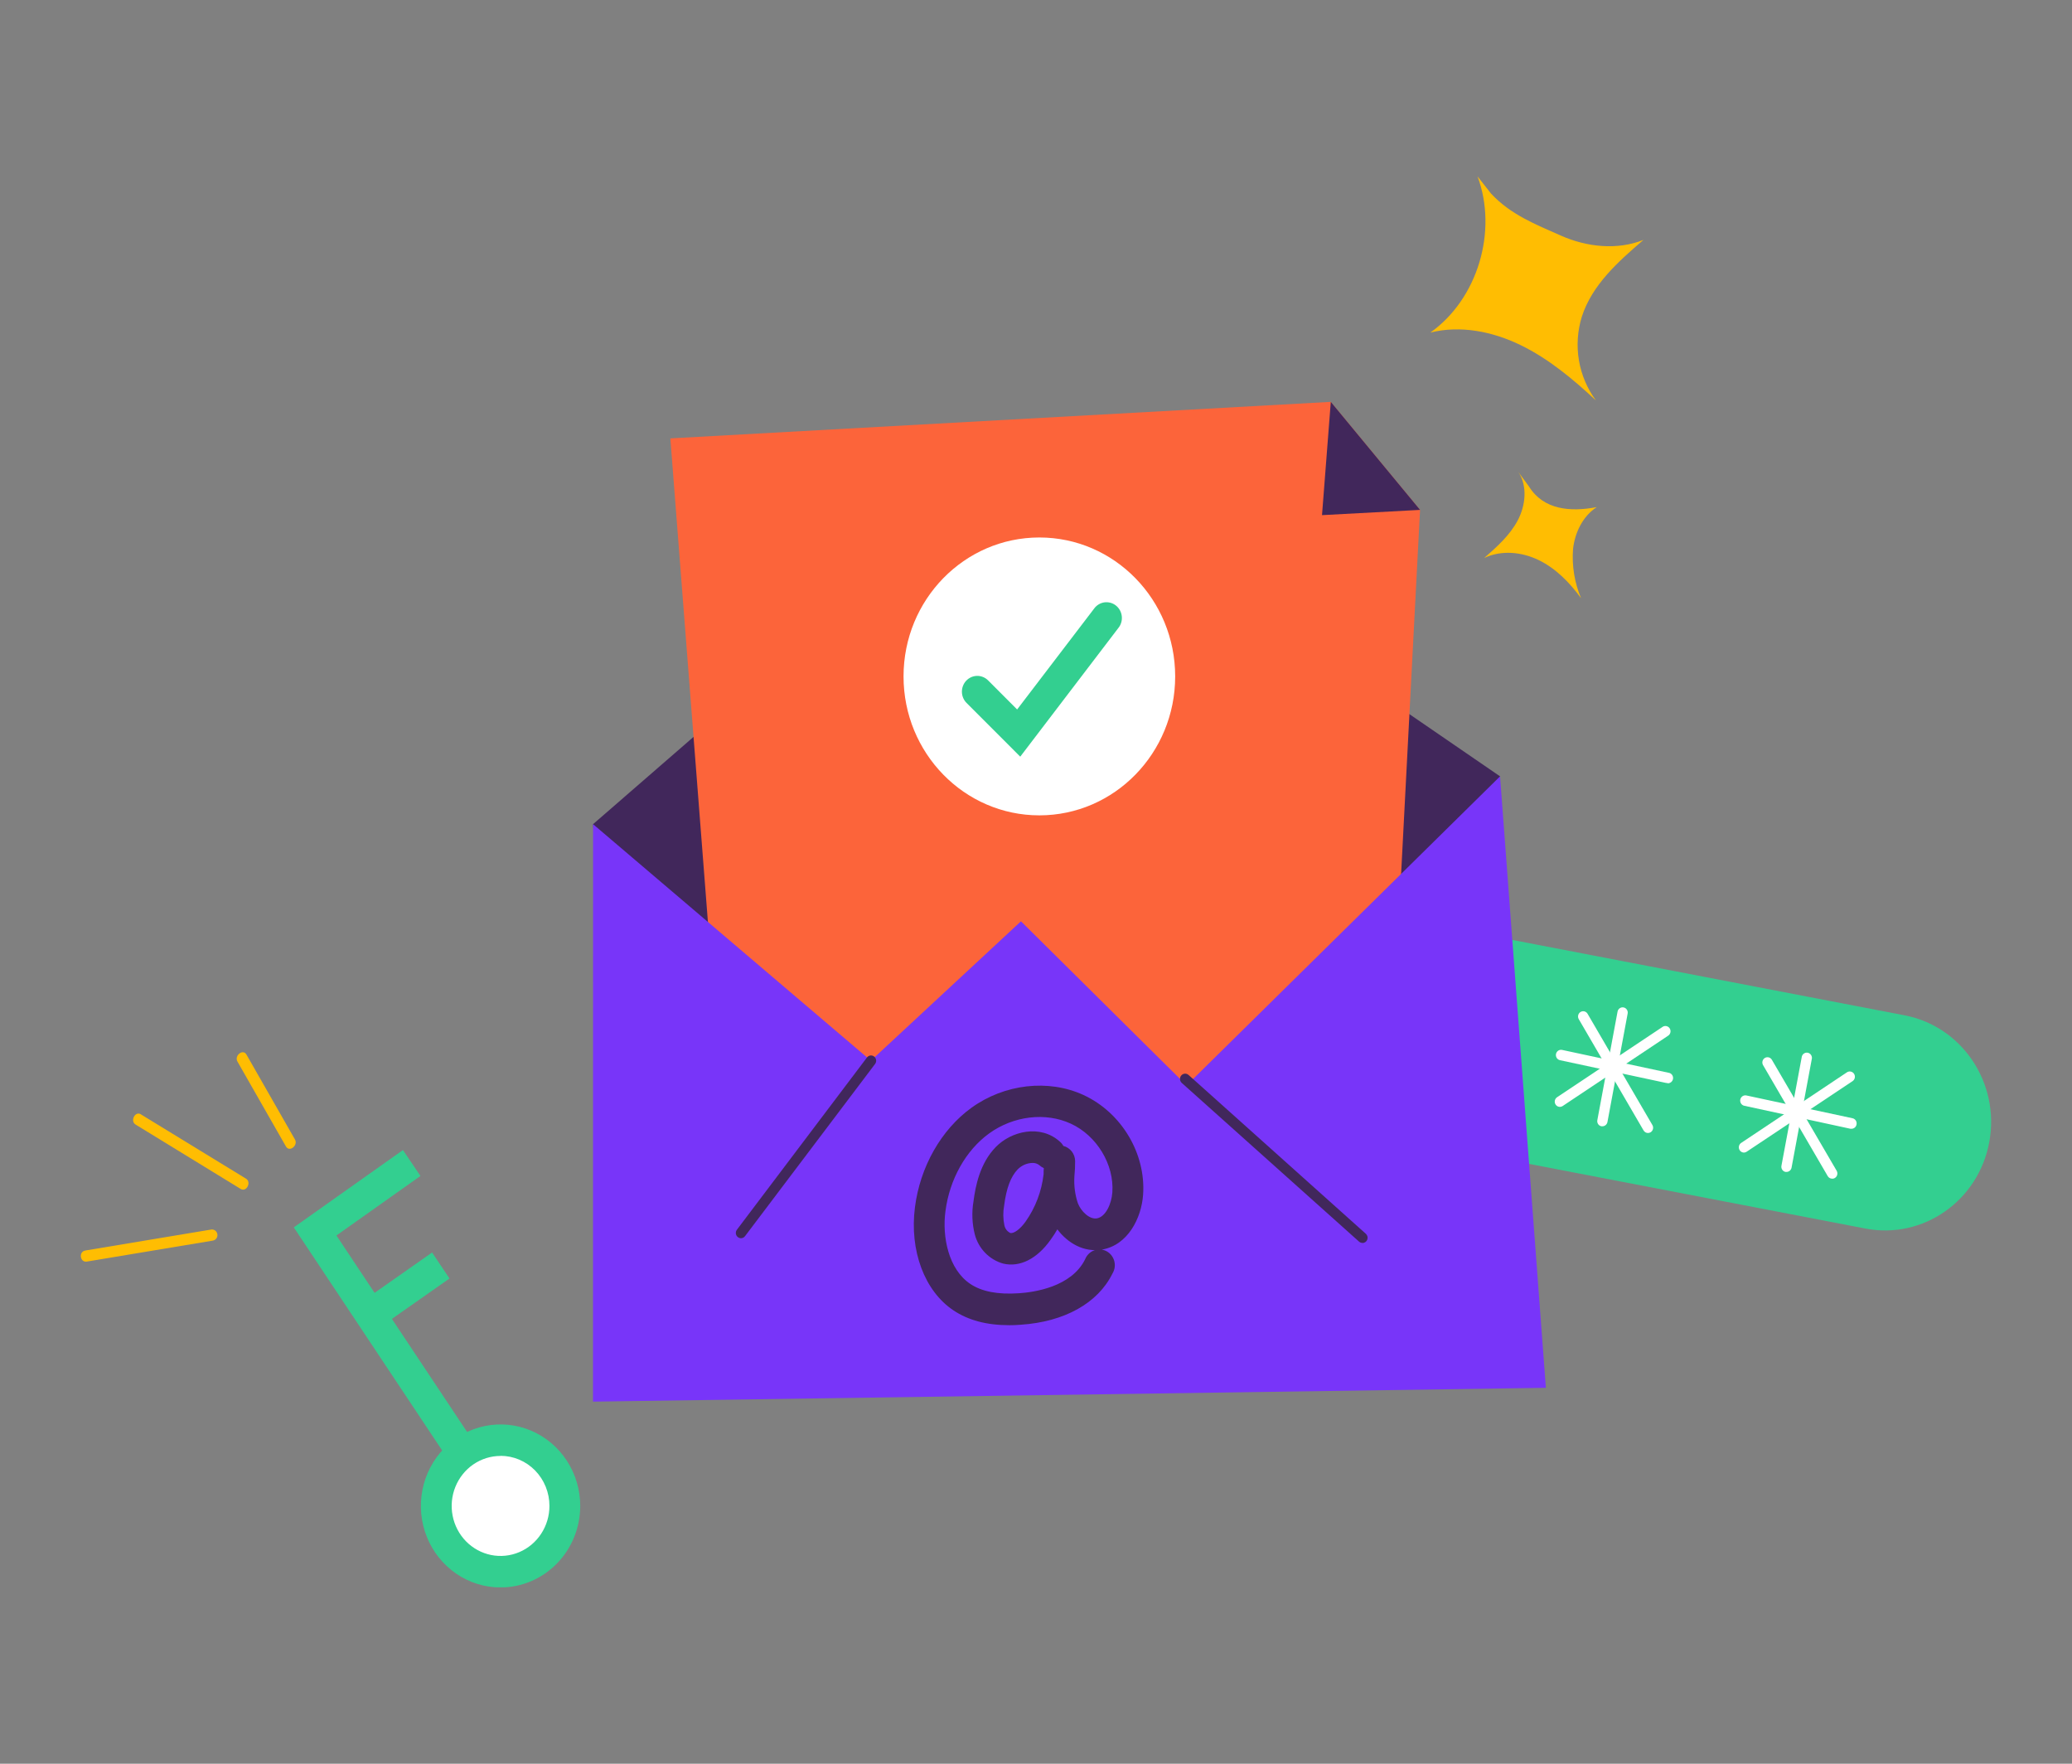 <svg width="141" height="120" viewBox="0 0 141 120" fill="none" xmlns="http://www.w3.org/2000/svg">
<rect x="0" y="0" width="141" height="120" fill="#808080" stroke="none"/>
<g clip-path="url(#clip0_2303_47833)">
<path d="M129.612 69.082L69.985 57.624C66.069 56.872 62.297 59.509 61.561 63.515C60.825 67.521 63.404 71.379 67.321 72.131L126.948 83.589C130.864 84.342 134.636 81.704 135.372 77.698C136.107 73.692 133.529 69.835 129.612 69.082Z" fill="#33CF90"/>
<path d="M40.358 56.075L69.694 30.601L102.079 52.821L102.098 89.918L43.358 92.115L40.358 56.075Z" fill="#41275B"/>
<path d="M45.617 29.827L50.171 88.427L93.801 89.151L96.635 34.692L90.561 27.342L45.617 29.827Z" fill="#FC643A"/>
<path d="M40.358 56.075L40.353 95.364L105.197 94.425L102.079 52.821L80.746 73.85L69.477 62.684L59.264 72.168L40.358 56.075Z" fill="#7835F9"/>
<path d="M100.546 12C101.943 15.731 100.546 20.36 97.334 22.628C99.384 22.113 101.578 22.556 103.483 23.483C105.388 24.41 107.051 25.801 108.605 27.247C108.011 26.444 107.613 25.507 107.446 24.515C107.279 23.522 107.348 22.503 107.645 21.544C108.344 19.373 110.128 17.791 111.838 16.322C110.047 17.036 107.985 16.812 106.22 16.031C104.454 15.249 102.801 14.601 101.466 13.172L100.546 12Z" fill="#FFBD02"/>
<path d="M103.325 32.116C103.961 33.069 103.819 34.406 103.274 35.423C102.729 36.44 101.856 37.214 100.996 37.967C102.161 37.41 103.558 37.545 104.723 38.115C105.887 38.684 106.819 39.642 107.588 40.697C107.147 39.646 106.961 38.502 107.045 37.362C107.168 36.228 107.718 35.111 108.659 34.503C106.861 34.846 105.035 34.687 104.052 33.107L103.325 32.116Z" fill="#FFBD02"/>
<path d="M90.561 27.342L89.963 35.049L96.636 34.692L90.561 27.342Z" fill="#41275B"/>
<path d="M70.728 55.475C75.833 55.475 79.971 51.242 79.971 46.022C79.971 40.801 75.833 36.569 70.728 36.569C65.624 36.569 61.486 40.801 61.486 46.022C61.486 51.242 65.624 55.475 70.728 55.475Z" fill="white"/>
<path d="M69.428 51.482L65.774 47.825C65.675 47.727 65.597 47.61 65.543 47.48C65.488 47.351 65.46 47.212 65.458 47.071C65.457 46.93 65.482 46.79 65.533 46.66C65.584 46.529 65.66 46.41 65.756 46.309C65.853 46.208 65.967 46.128 66.094 46.072C66.22 46.017 66.356 45.988 66.494 45.986C66.632 45.984 66.768 46.01 66.896 46.063C67.024 46.115 67.14 46.193 67.239 46.291L69.216 48.271L74.443 41.424C74.525 41.306 74.63 41.206 74.75 41.131C74.871 41.056 75.005 41.006 75.145 40.985C75.285 40.965 75.428 40.973 75.565 41.01C75.702 41.047 75.83 41.112 75.941 41.201C76.053 41.29 76.145 41.401 76.214 41.528C76.282 41.654 76.325 41.794 76.339 41.938C76.354 42.082 76.339 42.227 76.297 42.365C76.255 42.503 76.186 42.631 76.094 42.741L69.428 51.482Z" fill="#33CF90"/>
<path d="M35.667 107.074L19.992 83.508L27.42 78.248L28.612 80.01L22.894 84.06L37.4 105.866L35.667 107.074Z" fill="#33CF90"/>
<path d="M34.063 106.928C36.478 106.928 38.437 104.925 38.437 102.454C38.437 99.983 36.478 97.98 34.063 97.98C31.647 97.98 29.689 99.983 29.689 102.454C29.689 104.925 31.647 106.928 34.063 106.928Z" fill="white"/>
<path d="M34.063 108.007C32.99 108.007 31.942 107.682 31.05 107.072C30.159 106.463 29.464 105.597 29.053 104.583C28.643 103.57 28.536 102.455 28.745 101.379C28.954 100.303 29.471 99.315 30.229 98.539C30.987 97.764 31.953 97.236 33.005 97.022C34.057 96.808 35.147 96.917 36.138 97.337C37.129 97.757 37.976 98.468 38.571 99.38C39.167 100.292 39.485 101.364 39.485 102.461C39.484 103.932 38.912 105.341 37.896 106.381C36.879 107.421 35.501 108.006 34.063 108.007ZM34.063 99.059C33.405 99.059 32.762 99.259 32.215 99.632C31.668 100.006 31.242 100.538 30.99 101.159C30.738 101.781 30.672 102.465 30.801 103.125C30.929 103.785 31.246 104.391 31.711 104.867C32.176 105.342 32.769 105.666 33.414 105.798C34.059 105.929 34.728 105.862 35.336 105.604C35.944 105.347 36.463 104.911 36.828 104.351C37.194 103.792 37.389 103.134 37.389 102.461C37.39 102.014 37.304 101.571 37.137 101.157C36.97 100.744 36.725 100.368 36.417 100.052C36.108 99.735 35.741 99.484 35.337 99.312C34.933 99.141 34.5 99.052 34.063 99.052V99.059Z" fill="#33CF90"/>
<path d="M29.403 85.218L23.828 89.128L25.014 90.896L30.588 86.986L29.403 85.218Z" fill="#33CF90"/>
<path d="M5.805 85.082L14.39 83.653C14.485 83.644 14.58 83.673 14.655 83.733C14.729 83.793 14.779 83.88 14.793 83.977C14.807 84.073 14.784 84.171 14.73 84.251C14.675 84.33 14.593 84.386 14.5 84.406L5.912 85.835C5.447 85.914 5.33 85.163 5.805 85.085V85.082Z" fill="#FFBD02"/>
<path d="M9.581 75.815L16.741 80.194C17.132 80.432 16.773 81.135 16.377 80.892L9.227 76.513C8.835 76.275 9.194 75.572 9.59 75.815H9.581Z" fill="#FFBD02"/>
<path d="M16.771 71.751C18.185 74.24 18.658 75.041 20.072 77.528C20.304 77.935 19.694 78.419 19.459 78.004C18.045 75.517 17.572 74.714 16.159 72.227C15.926 71.82 16.536 71.336 16.771 71.751Z" fill="#FFBD02"/>
<path d="M50.423 84.246C50.345 84.245 50.27 84.218 50.209 84.169C50.136 84.112 50.088 84.026 50.076 83.933C50.064 83.839 50.089 83.744 50.146 83.669L58.996 71.951C59.053 71.876 59.136 71.826 59.228 71.814C59.32 71.802 59.413 71.827 59.487 71.885C59.56 71.943 59.608 72.028 59.62 72.122C59.632 72.216 59.607 72.311 59.551 72.387L50.7 84.105C50.668 84.149 50.626 84.184 50.578 84.209C50.529 84.233 50.477 84.246 50.423 84.246Z" fill="#41275B"/>
<path d="M92.715 84.565C92.63 84.566 92.547 84.534 92.482 84.477L80.417 73.678C80.383 73.647 80.355 73.609 80.334 73.566C80.314 73.524 80.302 73.478 80.299 73.431C80.294 73.335 80.325 73.242 80.387 73.171C80.449 73.099 80.536 73.056 80.629 73.05C80.722 73.044 80.813 73.076 80.883 73.14L92.946 83.946C93 83.994 93.038 84.058 93.055 84.128C93.073 84.199 93.068 84.274 93.043 84.342C93.017 84.41 92.972 84.469 92.913 84.51C92.854 84.551 92.784 84.573 92.713 84.572L92.715 84.565Z" fill="#41275B"/>
<path d="M68.69 90.164C67.144 90.164 65.895 89.832 64.88 89.153C62.912 87.838 61.884 85.085 62.262 82.14C62.611 79.391 64.048 76.861 66.103 75.374C68.353 73.747 71.348 73.404 73.731 74.502C76.316 75.694 77.984 78.483 77.788 81.285C77.676 82.879 76.751 84.725 74.981 85.02C73.749 85.225 72.652 84.568 71.953 83.643C71.811 83.891 71.655 84.129 71.488 84.358C70.57 85.654 69.391 86.242 68.264 85.971C67.801 85.841 67.38 85.589 67.041 85.241C66.703 84.893 66.46 84.46 66.335 83.986C66.149 83.25 66.119 82.482 66.247 81.733C66.384 80.68 66.687 79.153 67.752 78.052C68.816 76.951 70.81 76.477 72.133 77.683C72.227 77.763 72.305 77.86 72.366 77.969C72.591 78.026 72.791 78.158 72.936 78.344C73.08 78.531 73.159 78.76 73.162 78.998C73.165 79.343 73.148 79.688 73.113 80.032C73.073 80.65 73.152 81.272 73.346 81.859C73.567 82.426 74.143 82.981 74.644 82.895C75.233 82.797 75.641 81.918 75.696 81.125C75.827 79.231 74.639 77.266 72.869 76.451C71.147 75.658 68.965 75.92 67.309 77.118C65.725 78.264 64.614 80.244 64.337 82.412C64.104 84.158 64.549 86.364 66.026 87.353C66.806 87.877 67.889 88.086 69.326 87.991C70.377 87.924 72.913 87.562 73.842 85.68C73.897 85.542 73.978 85.418 74.082 85.314C74.186 85.21 74.31 85.129 74.446 85.077C74.582 85.025 74.727 85.002 74.872 85.01C75.017 85.018 75.159 85.057 75.288 85.124C75.418 85.191 75.532 85.285 75.624 85.4C75.717 85.514 75.784 85.648 75.824 85.791C75.863 85.934 75.873 86.083 75.853 86.231C75.832 86.377 75.782 86.519 75.706 86.645C74.711 88.668 72.431 89.937 69.454 90.133C69.198 90.156 68.939 90.164 68.69 90.164ZM70.251 79.124C69.874 79.135 69.516 79.294 69.249 79.567C68.783 80.055 68.485 80.835 68.332 82.021C68.25 82.469 68.256 82.929 68.35 83.374C68.374 83.485 68.421 83.59 68.491 83.679C68.56 83.768 68.648 83.84 68.749 83.889C68.995 83.948 69.436 83.619 69.797 83.107C70.464 82.159 70.884 81.052 71.017 79.891C71.017 79.751 71.017 79.612 71.033 79.477C70.928 79.431 70.83 79.368 70.745 79.291C70.606 79.174 70.43 79.115 70.251 79.124Z" fill="#41275B"/>
<path d="M121.571 79.736C121.55 79.738 121.528 79.738 121.506 79.736C121.461 79.728 121.418 79.71 121.38 79.684C121.341 79.659 121.308 79.626 121.282 79.587C121.256 79.548 121.238 79.505 121.228 79.459C121.219 79.413 121.218 79.365 121.227 79.319L122.606 71.934C122.611 71.885 122.627 71.838 122.651 71.796C122.675 71.754 122.707 71.717 122.746 71.688C122.785 71.659 122.829 71.639 122.876 71.628C122.922 71.617 122.971 71.616 123.018 71.626C123.065 71.635 123.11 71.654 123.149 71.681C123.189 71.709 123.222 71.744 123.248 71.786C123.273 71.827 123.29 71.874 123.298 71.922C123.305 71.971 123.302 72.02 123.29 72.067L121.914 79.453C121.897 79.533 121.854 79.604 121.791 79.656C121.729 79.707 121.651 79.736 121.571 79.736Z" fill="white"/>
<path d="M125.997 76.799C125.973 76.801 125.949 76.801 125.925 76.799L118.698 75.234C118.607 75.214 118.527 75.158 118.477 75.079C118.426 74.999 118.408 74.902 118.427 74.809C118.447 74.717 118.501 74.635 118.579 74.583C118.657 74.532 118.751 74.513 118.842 74.533L126.067 76.084C126.112 76.094 126.155 76.112 126.193 76.139C126.231 76.165 126.263 76.199 126.288 76.239C126.313 76.278 126.331 76.322 126.339 76.368C126.347 76.415 126.347 76.462 126.337 76.508C126.323 76.589 126.281 76.663 126.219 76.716C126.156 76.769 126.078 76.798 125.997 76.799Z" fill="white"/>
<path d="M124.676 80.194C124.616 80.194 124.556 80.178 124.503 80.147C124.451 80.117 124.407 80.073 124.376 80.02L119.974 72.465C119.928 72.384 119.916 72.288 119.939 72.197C119.963 72.106 120.02 72.029 120.099 71.981C120.178 71.933 120.272 71.919 120.361 71.942C120.45 71.964 120.526 72.021 120.574 72.101L124.986 79.658C125.018 79.712 125.035 79.773 125.035 79.837C125.036 79.9 125.021 79.962 124.99 80.017C124.96 80.072 124.916 80.117 124.863 80.149C124.81 80.181 124.749 80.198 124.688 80.198L124.676 80.194Z" fill="white"/>
<path d="M118.679 78.419C118.603 78.419 118.53 78.394 118.469 78.348C118.409 78.302 118.364 78.237 118.343 78.163C118.321 78.089 118.324 78.01 118.35 77.937C118.376 77.865 118.424 77.803 118.488 77.761L125.685 72.958C125.763 72.907 125.858 72.888 125.948 72.908C126.039 72.928 126.119 72.984 126.17 73.063C126.22 73.143 126.238 73.24 126.219 73.333C126.199 73.426 126.145 73.507 126.067 73.559L118.863 78.359C118.809 78.397 118.745 78.418 118.679 78.419Z" fill="white"/>
<path d="M109.041 76.63H108.976C108.931 76.621 108.888 76.603 108.85 76.578C108.811 76.552 108.778 76.519 108.752 76.48C108.727 76.442 108.709 76.398 108.699 76.352C108.69 76.306 108.69 76.259 108.699 76.213L110.075 68.828C110.084 68.781 110.101 68.737 110.126 68.698C110.152 68.659 110.184 68.625 110.222 68.599C110.26 68.572 110.303 68.554 110.348 68.544C110.393 68.535 110.439 68.534 110.484 68.543C110.529 68.552 110.572 68.569 110.611 68.595C110.649 68.621 110.682 68.654 110.708 68.693C110.734 68.732 110.752 68.775 110.761 68.821C110.771 68.867 110.771 68.915 110.762 68.961L109.386 76.346C109.369 76.427 109.325 76.499 109.263 76.55C109.2 76.602 109.122 76.63 109.041 76.63Z" fill="white"/>
<path d="M113.466 73.685H113.394L106.158 72.134C106.067 72.115 105.987 72.059 105.936 71.98C105.885 71.901 105.867 71.804 105.886 71.711C105.905 71.618 105.959 71.537 106.037 71.485C106.114 71.433 106.209 71.415 106.3 71.434L113.539 72.987C113.631 72.997 113.716 73.044 113.775 73.118C113.834 73.192 113.862 73.287 113.852 73.381C113.842 73.476 113.796 73.563 113.724 73.623C113.652 73.683 113.559 73.712 113.466 73.702V73.685Z" fill="white"/>
<path d="M112.145 77.087C112.085 77.087 112.025 77.071 111.973 77.041C111.92 77.01 111.876 76.966 111.845 76.913L107.445 69.359C107.419 69.318 107.4 69.273 107.392 69.225C107.383 69.178 107.384 69.129 107.394 69.082C107.405 69.034 107.424 68.99 107.452 68.95C107.48 68.911 107.515 68.878 107.556 68.853C107.596 68.828 107.641 68.812 107.688 68.805C107.735 68.799 107.783 68.802 107.829 68.815C107.874 68.828 107.917 68.851 107.954 68.881C107.991 68.911 108.021 68.949 108.044 68.992L112.446 76.546C112.493 76.628 112.506 76.725 112.484 76.817C112.461 76.909 112.404 76.988 112.325 77.037C112.27 77.069 112.208 77.087 112.145 77.087Z" fill="white"/>
<path d="M106.148 75.31C106.073 75.309 106 75.284 105.941 75.239C105.881 75.192 105.837 75.128 105.815 75.055C105.794 74.981 105.796 74.903 105.822 74.831C105.847 74.759 105.895 74.697 105.957 74.655L113.161 69.852C113.239 69.808 113.329 69.796 113.415 69.818C113.501 69.84 113.576 69.894 113.624 69.97C113.672 70.046 113.69 70.138 113.675 70.227C113.659 70.316 113.611 70.396 113.541 70.45L106.339 75.253C106.282 75.291 106.216 75.311 106.148 75.31Z" fill="white"/>
</g>
<defs>
<clipPath id="clip0_2303_47833">
<rect width="130" height="96" fill="white" transform="translate(5.5 12)"/>
</clipPath>
</defs>
</svg>
